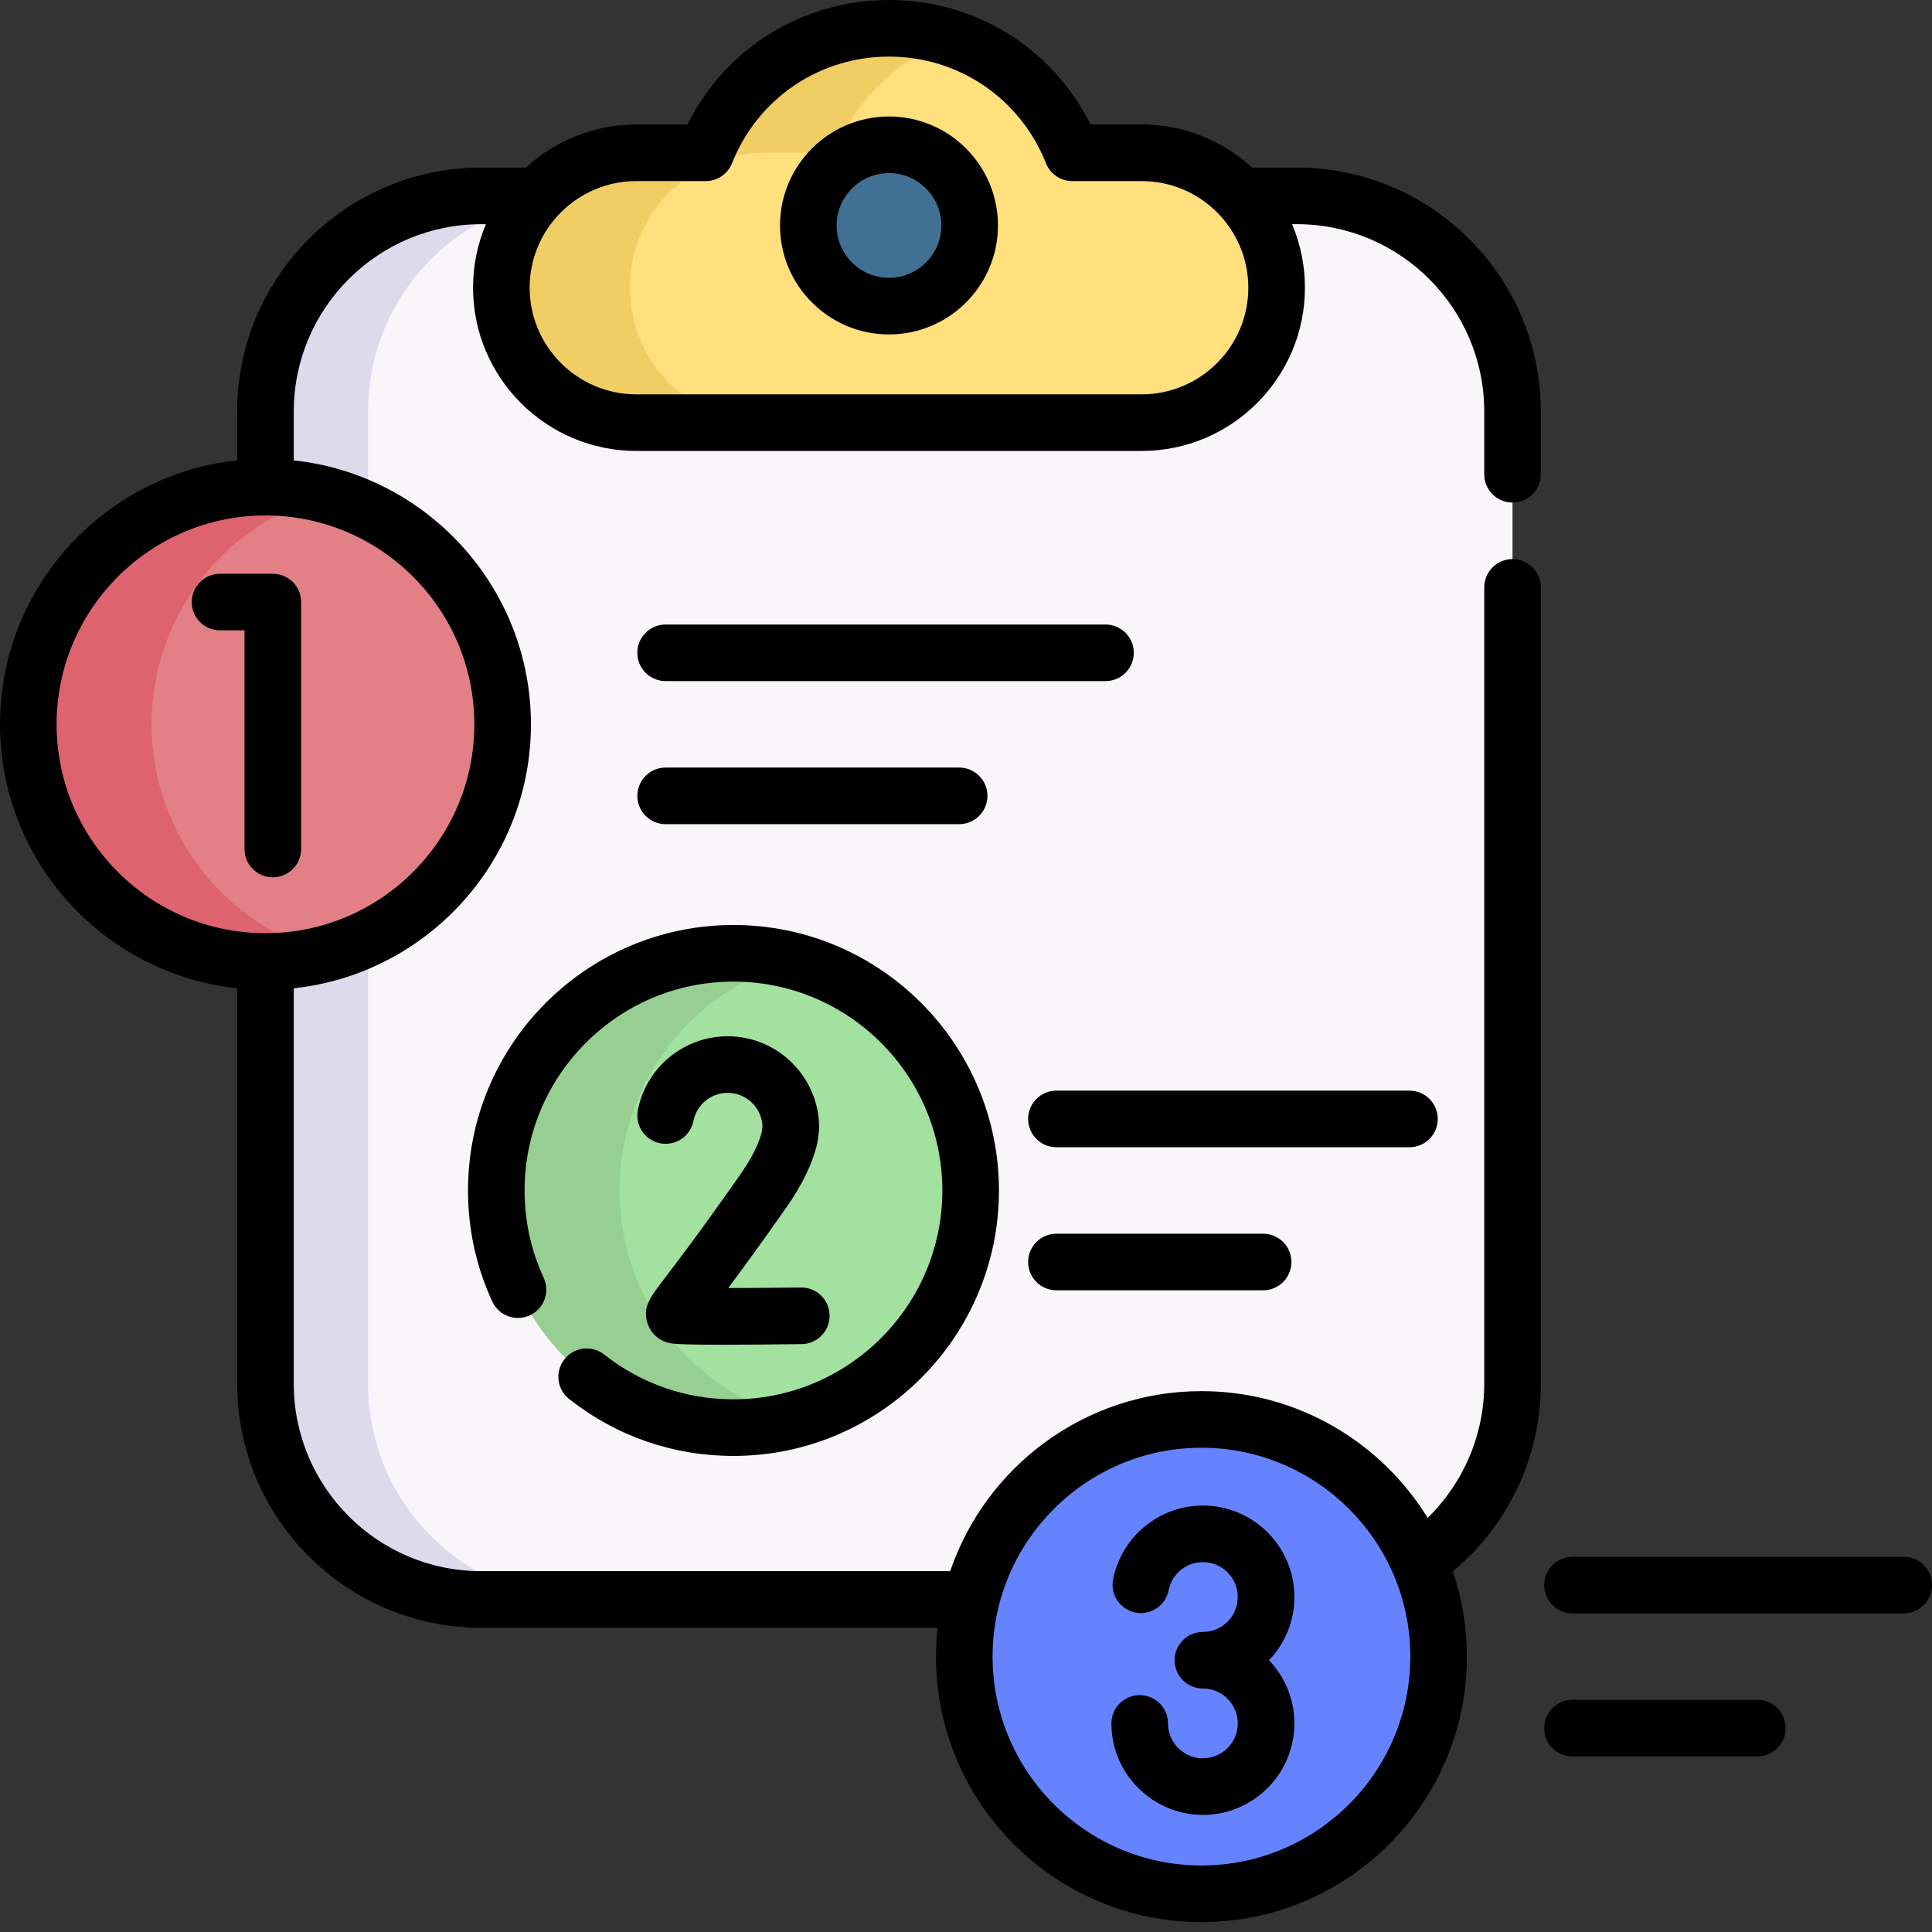 <svg width="95" height="95" viewBox="0 0 95 95" fill="none" xmlns="http://www.w3.org/2000/svg">
<rect x="0" y="0" width="95" height="95" fill="#333333" stroke="none"/>
<path d="M63.769 78.648H23.658C17.801 78.648 13.054 73.9 13.054 68.043V20.237C13.054 14.38 17.801 9.633 23.658 9.633H63.769C69.626 9.633 74.373 14.38 74.373 20.237V68.043C74.373 73.9 69.626 78.648 63.769 78.648Z" fill="#F9F6F9"/>
<path d="M28.701 78.648H23.659C17.801 78.648 13.054 73.901 13.054 68.043V20.237C13.054 14.38 17.801 9.633 23.659 9.633H28.701C22.845 9.633 18.098 14.38 18.098 20.237V68.043C18.098 73.901 22.845 78.648 28.701 78.648Z" fill="#DDDAEC"/>
<path d="M52.725 7.513C51.302 3.928 47.805 1.392 43.714 1.392C39.622 1.392 36.125 3.928 34.702 7.513H31.287C27.623 7.513 24.653 10.483 24.653 14.147C24.653 17.811 27.623 20.781 31.287 20.781H56.14C59.804 20.781 62.774 17.811 62.774 14.147C62.774 10.483 59.804 7.513 56.14 7.513H52.725Z" fill="#FFE07D"/>
<path d="M46.874 1.921C44.201 2.84 42.061 4.897 41.022 7.513H37.606C33.943 7.513 30.972 10.483 30.972 14.147C30.972 15.978 31.715 17.637 32.916 18.838C34.116 20.04 35.773 20.782 37.606 20.782H31.287C29.456 20.782 27.797 20.04 26.597 18.838C25.394 17.637 24.652 15.978 24.652 14.147C24.652 10.483 27.623 7.513 31.287 7.513H34.7C36.125 3.928 39.621 1.391 43.714 1.391C44.821 1.391 45.884 1.577 46.874 1.921V1.921Z" fill="#F1CE64"/>
<path d="M43.713 15.053C45.904 15.053 47.68 13.277 47.68 11.086C47.68 8.896 45.904 7.12 43.713 7.12C41.523 7.12 39.747 8.896 39.747 11.086C39.747 13.277 41.523 15.053 43.713 15.053Z" fill="#407093"/>
<path d="M13.054 47.279C19.494 47.279 24.716 42.058 24.716 35.617C24.716 29.177 19.494 23.955 13.054 23.955C6.613 23.955 1.392 29.177 1.392 35.617C1.392 42.058 6.613 47.279 13.054 47.279Z" fill="#E28086"/>
<path d="M16.086 46.88C15.12 47.141 14.104 47.279 13.055 47.279C6.614 47.279 1.393 42.058 1.393 35.617C1.393 29.176 6.614 23.954 13.055 23.954C14.104 23.954 15.12 24.093 16.086 24.353C11.114 25.685 7.453 30.223 7.453 35.617C7.453 41.011 11.114 45.548 16.086 46.88V46.88Z" fill="#DD636E"/>
<path d="M36.066 70.201C42.506 70.201 47.728 64.98 47.728 58.539C47.728 52.098 42.506 46.877 36.066 46.877C29.625 46.877 24.404 52.098 24.404 58.539C24.404 64.98 29.625 70.201 36.066 70.201Z" fill="#A2E19F"/>
<path d="M39.097 69.801C38.131 70.061 37.115 70.2 36.066 70.2C29.625 70.2 24.404 64.979 24.404 58.538C24.404 52.097 29.625 46.875 36.066 46.875C37.115 46.875 38.131 47.014 39.097 47.274C34.125 48.606 30.464 53.144 30.464 58.538C30.464 63.932 34.125 68.469 39.097 69.801Z" fill="#97CF92"/>
<path d="M59.078 93.121C65.519 93.121 70.74 87.9 70.74 81.459C70.74 75.019 65.519 69.797 59.078 69.797C52.637 69.797 47.416 75.019 47.416 81.459C47.416 87.9 52.637 93.121 59.078 93.121Z" fill="#6583FE"/>
<path d="M62.11 92.722C61.143 92.983 60.127 93.121 59.078 93.121C52.637 93.121 47.416 87.9 47.416 81.459C47.416 75.018 52.637 69.796 59.078 69.796C60.127 69.796 61.143 69.935 62.11 70.195C57.137 71.528 53.476 76.065 53.476 81.459C53.476 86.853 57.137 91.39 62.11 92.722Z" fill="#6583FE"/>
<path d="M63.771 8.24H61.566C60.136 6.925 58.231 6.121 56.14 6.121H53.626C51.757 2.373 47.963 0 43.713 0C39.464 0 35.67 2.373 33.8 6.121H31.287C29.196 6.121 27.29 6.926 25.86 8.24H23.658C17.044 8.24 11.662 13.622 11.662 20.236V22.638C5.116 23.335 0 28.889 0 35.617C0 42.344 5.116 47.898 11.662 48.595V68.043C11.662 74.658 17.043 80.04 23.658 80.04H46.102C46.052 80.507 46.024 80.98 46.024 81.459C46.024 88.657 51.88 94.513 59.078 94.513C66.275 94.513 72.131 88.657 72.131 81.459C72.131 79.993 71.885 78.585 71.437 77.269C74.166 75 75.766 71.626 75.766 68.043V28.884C75.766 28.115 75.143 27.492 74.374 27.492C73.606 27.492 72.983 28.115 72.983 28.884V68.043C72.983 70.547 71.963 72.916 70.201 74.636C67.901 70.901 63.776 68.405 59.077 68.405C53.35 68.405 48.475 72.115 46.722 77.257H23.658C18.578 77.257 14.445 73.124 14.445 68.043V48.595C20.991 47.898 26.107 42.344 26.107 35.617C26.107 28.889 20.991 23.335 14.445 22.638V20.236C14.445 15.157 18.578 11.024 23.658 11.024H23.894C23.486 11.985 23.261 13.04 23.261 14.147C23.261 18.573 26.861 22.173 31.287 22.173H56.14C60.566 22.173 64.166 18.573 64.166 14.147C64.166 13.04 63.94 11.984 63.533 11.023H63.771C68.85 11.023 72.983 15.156 72.983 20.237V23.321C72.983 24.089 73.606 24.712 74.375 24.712C75.143 24.712 75.766 24.089 75.766 23.321V20.237C75.766 13.622 70.385 8.24 63.771 8.24ZM59.078 71.188C64.741 71.188 69.348 75.796 69.348 81.459C69.348 87.122 64.741 91.729 59.078 91.729C53.414 91.729 48.807 87.122 48.807 81.459C48.807 75.796 53.414 71.188 59.078 71.188ZM23.324 35.617C23.324 41.28 18.717 45.887 13.054 45.887C7.391 45.887 2.783 41.28 2.783 35.617C2.783 29.954 7.391 25.346 13.054 25.346C18.717 25.346 23.324 29.954 23.324 35.617ZM56.14 19.39H31.287C28.396 19.39 26.044 17.038 26.044 14.147C26.044 11.256 28.396 8.905 31.287 8.905H34.702C35.272 8.905 35.785 8.556 35.995 8.026C37.259 4.841 40.289 2.783 43.713 2.783C47.138 2.783 50.168 4.841 51.432 8.026C51.642 8.556 52.155 8.905 52.725 8.905H56.14C59.031 8.905 61.382 11.256 61.382 14.147C61.382 17.038 59.031 19.39 56.14 19.39Z" fill="black"/>
<path d="M43.713 5.728C40.759 5.728 38.355 8.132 38.355 11.087C38.355 14.041 40.759 16.445 43.713 16.445C46.668 16.445 49.072 14.041 49.072 11.087C49.072 8.132 46.668 5.728 43.713 5.728V5.728ZM43.713 13.662C42.293 13.662 41.138 12.507 41.138 11.087C41.138 9.667 42.294 8.511 43.713 8.511C45.133 8.511 46.288 9.667 46.288 11.087C46.288 12.507 45.133 13.662 43.713 13.662V13.662Z" fill="black"/>
<path d="M9.427 29.604C9.427 30.372 10.05 30.995 10.819 30.995H12.023V41.748C12.023 42.516 12.646 43.139 13.415 43.139C14.183 43.139 14.806 42.516 14.806 41.748V29.604C14.806 28.835 14.183 28.212 13.415 28.212H10.819C10.05 28.212 9.427 28.835 9.427 29.604Z" fill="black"/>
<path d="M40.182 56.238C40.193 56.193 40.201 56.147 40.207 56.1L40.267 55.631C40.274 55.572 40.278 55.513 40.278 55.454C40.278 52.974 38.26 50.955 35.779 50.955C33.634 50.955 31.778 52.481 31.365 54.584C31.217 55.338 31.708 56.069 32.462 56.218C33.216 56.365 33.947 55.874 34.096 55.12C34.253 54.319 34.961 53.738 35.779 53.738C36.7 53.738 37.454 54.467 37.493 55.379L37.456 55.672C37.305 56.27 36.948 56.973 36.395 57.763C34.472 60.511 33.324 62.013 32.708 62.821C31.944 63.821 31.595 64.278 31.832 65.048C31.971 65.501 32.314 65.849 32.773 66.002C32.958 66.063 33.136 66.123 35.496 66.123C36.423 66.123 37.686 66.114 39.419 66.092C40.187 66.082 40.802 65.451 40.793 64.683C40.783 63.914 40.154 63.298 39.384 63.309C38.168 63.324 36.879 63.334 35.808 63.336C36.481 62.436 37.415 61.159 38.675 59.358C39.453 58.248 39.96 57.198 40.182 56.238V56.238Z" fill="black"/>
<path d="M27.755 66.836C27.279 67.44 27.382 68.315 27.985 68.791C30.308 70.623 33.102 71.591 36.065 71.591C43.263 71.591 49.12 65.735 49.12 58.538C49.12 51.34 43.264 45.484 36.065 45.484C28.867 45.484 23.012 51.34 23.012 58.538C23.012 60.442 23.414 62.279 24.206 63.998C24.528 64.696 25.355 65.001 26.053 64.679C26.751 64.357 27.056 63.531 26.734 62.833C26.111 61.482 25.795 60.037 25.795 58.537C25.795 52.874 30.402 48.267 36.065 48.267C41.729 48.267 46.337 52.874 46.337 58.537C46.337 64.2 41.729 68.807 36.065 68.807C33.733 68.807 31.535 68.046 29.709 66.605C29.105 66.129 28.23 66.233 27.755 66.836V66.836Z" fill="black"/>
<path d="M59.149 86.459C58.297 86.459 57.567 85.825 57.45 84.984C57.438 84.905 57.433 84.824 57.433 84.743C57.433 83.975 56.81 83.352 56.041 83.352C55.273 83.352 54.65 83.975 54.65 84.743C54.65 84.952 54.664 85.163 54.693 85.369C55.001 87.577 56.916 89.242 59.149 89.242C61.629 89.242 63.648 87.224 63.648 84.743C63.648 83.539 63.172 82.444 62.399 81.636C63.172 80.828 63.648 79.733 63.648 78.529C63.648 76.048 61.629 74.03 59.149 74.03C57.004 74.03 55.147 75.556 54.734 77.658C54.586 78.412 55.077 79.144 55.831 79.292C56.586 79.44 57.317 78.949 57.465 78.195C57.622 77.394 58.33 76.813 59.149 76.813C60.095 76.813 60.864 77.583 60.864 78.529C60.864 79.475 60.095 80.245 59.149 80.245C58.38 80.245 57.757 80.868 57.757 81.636C57.757 82.405 58.38 83.028 59.149 83.028C60.095 83.028 60.864 83.797 60.864 84.743C60.864 85.69 60.095 86.459 59.149 86.459Z" fill="black"/>
<path d="M55.751 32.099C55.751 31.331 55.127 30.708 54.359 30.708H32.73C31.962 30.708 31.338 31.331 31.338 32.099C31.338 32.868 31.962 33.491 32.73 33.491H54.359C55.127 33.491 55.751 32.868 55.751 32.099Z" fill="black"/>
<path d="M47.163 40.526C47.931 40.526 48.554 39.902 48.554 39.134C48.554 38.365 47.931 37.742 47.163 37.742H32.73C31.962 37.742 31.338 38.365 31.338 39.134C31.338 39.902 31.962 40.526 32.73 40.526H47.163Z" fill="black"/>
<path d="M70.697 55.021C70.697 54.252 70.074 53.629 69.306 53.629H51.947C51.178 53.629 50.555 54.252 50.555 55.021C50.555 55.789 51.178 56.412 51.947 56.412H69.306C70.074 56.412 70.697 55.789 70.697 55.021Z" fill="black"/>
<path d="M51.947 60.663C51.178 60.663 50.555 61.286 50.555 62.055C50.555 62.824 51.178 63.447 51.947 63.447H62.11C62.878 63.447 63.501 62.824 63.501 62.055C63.501 61.286 62.878 60.663 62.11 60.663H51.947Z" fill="black"/>
<path d="M93.608 76.55H77.322C76.554 76.55 75.931 77.173 75.931 77.942C75.931 78.71 76.554 79.333 77.322 79.333H93.608C94.377 79.333 95 78.71 95 77.942C95 77.173 94.377 76.55 93.608 76.55Z" fill="black"/>
<path d="M86.412 83.584H77.322C76.554 83.584 75.931 84.207 75.931 84.976C75.931 85.745 76.554 86.368 77.322 86.368H86.412C87.181 86.368 87.804 85.745 87.804 84.976C87.804 84.207 87.181 83.584 86.412 83.584Z" fill="black"/>
</svg>
